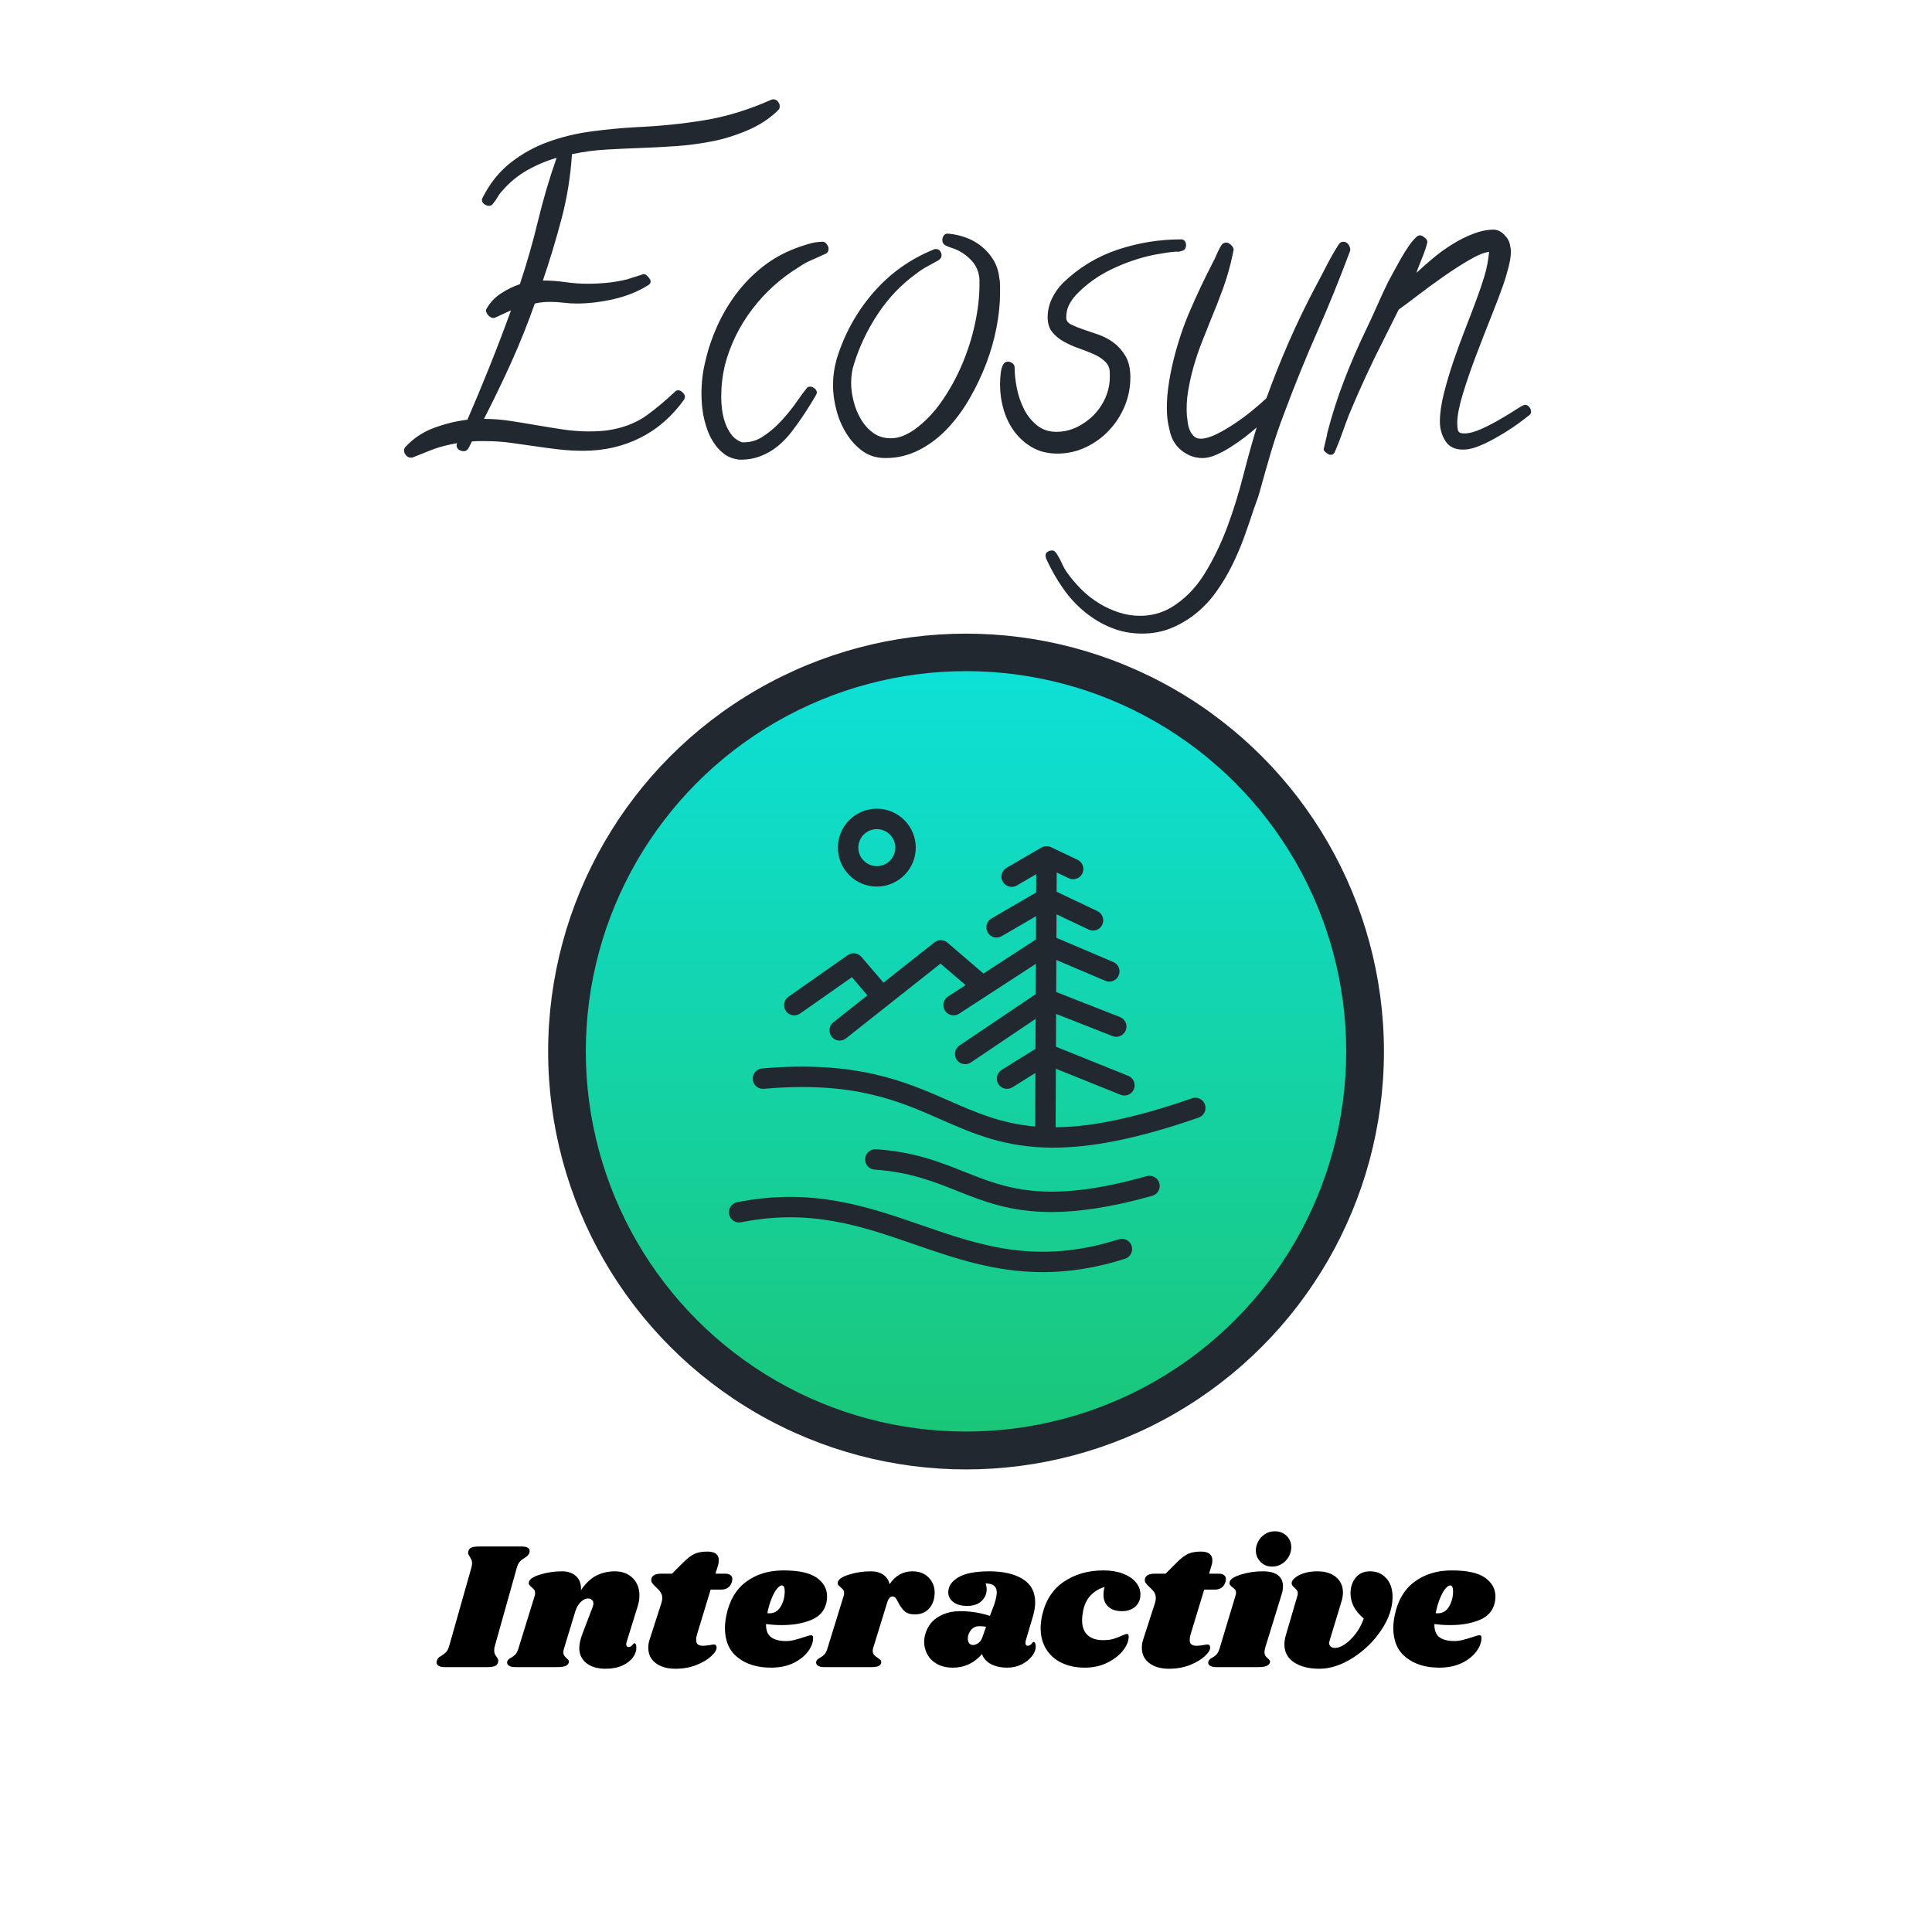 <svg xmlns="http://www.w3.org/2000/svg" width="512" height="512" viewBox="0 0 512 512" data-svgdocument="" id="_Dr3Qt1kx-HLhn3cToSsar" class="fl-svgdocument" x="0" y="0" style="overflow: visible;" xmlns:xlink="http://www.w3.org/1999/xlink"><defs id="_LHHMkNRoo9MC_7T-CFMSH" transform="matrix(1, 0, 0, 1, -0, 0)"><linearGradient id="g__eghhcjcgj_5" x1="50%" y1="100%" x2="50%" y2="0%"><stop id="_eghhdnk5b_2" offset="0%" style="stop-color: rgb(26, 199, 121); stop-opacity: 1;"></stop><stop id="_eghhdnk5b_3" offset="100%" style="stop-color: rgb(13, 224, 215); stop-opacity: 1;"></stop></linearGradient></defs><circle id="_I--7Jy77PyWgWFoyRHuqu" cx="88.385" cy="88.385" r="88.385" stroke="none" fill="#212830" transform="matrix(1.253, 0, 0, 1.253, 145.263, 167.922)"></circle><circle id="_jAQ-8J9KPaWeqQrRN5oYq" cx="88.385" cy="88.385" r="88.385" stroke="none" fill="url(#g__eghhcjcgj_5)" transform="matrix(1.14, 0, 0, 1.14, 155.243, 177.861)"></circle><g id="_2nRmwolaOQ-lwk4FHDrxG" transform="matrix(1.11, 0, 0, 1.11, -27.192, 96.006)"><path id="_iw9sIJdsuFRqNQq9SdnqR" d="M84.723,59.429c-0.272-0.783-1.13-1.197-1.91-0.922c-8.734,3.049-15.025,4.208-20.017,4.256l0.036-8.597l9.505,3.826   c0.184,0.074,0.374,0.108,0.561,0.108c0.594,0,1.156-0.355,1.392-0.939c0.31-0.769-0.063-1.643-0.831-1.952l-10.612-4.271   l0.02-4.82l8.288,3.255c0.772,0.302,1.642-0.077,1.945-0.848c0.303-0.771-0.077-1.642-0.848-1.944l-9.372-3.681l0.02-4.701   l7.192,3.059c0.765,0.326,1.644-0.031,1.967-0.793c0.324-0.762-0.03-1.643-0.793-1.967l-8.352-3.552l0.015-3.453l4.719,2.241   c0.749,0.354,1.644,0.037,1.998-0.711c0.355-0.749,0.037-1.643-0.711-1.999l-5.992-2.846l0.012-2.823l1.773,0.842   c0.748,0.354,1.644,0.037,1.998-0.711c0.355-0.748,0.037-1.643-0.711-1.999l-3.906-1.855c-0.007-0.003-0.015-0.004-0.022-0.007   c-0.102-0.046-0.208-0.084-0.32-0.107c-0.013-0.003-0.026-0.002-0.04-0.004c-0.083-0.015-0.168-0.026-0.256-0.027   c-0.002,0-0.004,0-0.006,0c-0.012,0-0.022,0.003-0.034,0.003c-0.036,0.001-0.071,0.007-0.108,0.011   c-0.078,0.007-0.154,0.018-0.228,0.037c-0.037,0.009-0.072,0.021-0.108,0.033c-0.074,0.025-0.146,0.056-0.214,0.092   c-0.02,0.011-0.043,0.015-0.063,0.027l-5.119,2.976c-0.716,0.417-0.959,1.334-0.543,2.051c0.278,0.479,0.781,0.747,1.298,0.747   c0.257,0,0.516-0.066,0.753-0.204l2.854-1.659l-0.011,2.687l-6.569,3.819c-0.716,0.417-0.959,1.334-0.543,2.051   c0.278,0.479,0.781,0.747,1.298,0.747c0.257,0,0.516-0.066,0.753-0.204l5.047-2.935l-0.014,3.413l-7.715,5.014l-5.285-4.54   c-0.545-0.468-1.345-0.484-1.908-0.039l-7.483,5.918l-3.246-3.792c-0.502-0.587-1.369-0.697-2.001-0.252l-8.713,6.117   c-0.678,0.476-0.842,1.412-0.366,2.089c0.292,0.416,0.757,0.638,1.229,0.638c0.297,0,0.598-0.088,0.86-0.272l7.598-5.334   l2.284,2.669l-5.009,3.962c-0.649,0.514-0.76,1.457-0.246,2.107c0.296,0.374,0.734,0.569,1.177,0.569   c0.326,0,0.654-0.105,0.93-0.324l13.876-10.976l3.681,3.162l-2.582,1.678c-0.695,0.452-0.892,1.381-0.44,2.075   c0.288,0.442,0.769,0.683,1.259,0.683c0.28,0,0.563-0.078,0.816-0.242l11.268-7.324l-0.019,4.45l-11.198,7.54   c-0.687,0.462-0.869,1.395-0.406,2.082c0.29,0.431,0.763,0.663,1.246,0.663c0.288,0,0.58-0.083,0.836-0.256l9.507-6.402   l-0.019,4.399l-4.977,3.108c-0.702,0.438-0.916,1.364-0.478,2.067c0.438,0.702,1.362,0.916,2.067,0.478l3.373-2.106l-0.033,7.864   c-5.017-0.435-8.711-2.054-12.661-3.791c-6.345-2.79-13.537-5.951-27.441-4.733c-0.825,0.072-1.436,0.8-1.363,1.625   c0.072,0.826,0.804,1.443,1.625,1.363c13.14-1.147,19.663,1.718,25.972,4.491c4.797,2.109,9.442,4.152,16.491,4.152   c5.362-0.001,12.115-1.184,21.382-4.419C84.583,61.067,84.996,60.211,84.723,59.429z" stroke="none" fill="#212830" transform="matrix(1.626, 0, 0, 1.626, 174.417, 80.588)"></path><path id="_ZUAyl8itlsFFXW_Z4hl6Q" d="M76.403,69.484c-14.75,4.15-20.575,1.831-26.743-0.624c-3.644-1.449-7.411-2.949-13.01-3.324   c-0.827-0.055-1.542,0.57-1.597,1.396c-0.056,0.827,0.57,1.542,1.396,1.598c5.128,0.343,8.673,1.754,12.101,3.118   c3.868,1.539,7.815,3.109,13.853,3.109c3.891,0,8.648-0.652,14.812-2.385c0.797-0.225,1.262-1.053,1.038-1.851   C78.029,69.725,77.198,69.262,76.403,69.484z" stroke="none" fill="#212830" transform="matrix(1.626, 0, 0, 1.626, 174.053, 81.326)"></path><path id="_DRZkanGDv_QVXGm7-QvRN" d="M72.443,79.153c-11.964,3.812-20.245,0.947-29.012-2.084c-7.895-2.729-16.06-5.553-27.032-3.357   c-0.812,0.162-1.339,0.952-1.177,1.765c0.162,0.812,0.951,1.344,1.765,1.177c10.176-2.032,17.602,0.533,25.463,3.251   c5.82,2.013,11.77,4.07,18.838,4.069c3.673,0,7.649-0.556,12.064-1.961c0.789-0.252,1.226-1.096,0.975-1.885   S73.233,78.903,72.443,79.153z" stroke="none" fill="#212830" transform="matrix(1.626, 0, 0, 1.626, 173.821, 80.686)"></path><path id="_wREt503DIMwGKRHM35cag" d="M36.823,27.46c3.152,0,5.717-2.564,5.717-5.717s-2.564-5.717-5.717-5.717s-5.717,2.564-5.717,5.717   S33.67,27.46,36.823,27.46z M36.823,19.027c1.498,0,2.717,1.219,2.717,2.717s-1.219,2.717-2.717,2.717   c-1.499,0-2.717-1.219-2.717-2.717S35.324,19.027,36.823,19.027z" stroke="none" fill="#212830" transform="matrix(1.626, 0, 0, 1.626, 173.962, 80.525)"></path></g><path id="_cLHgutw80oiZGHMZQlBGo" fill="#212830" transform="matrix(1.095, 0, 0, 1.095, 254.491, 116.256)" text="Ecosyn" text-anchor="middle" font-size="100" letter-spacing="0" side="left" offset="0.5" dx="0" dy="0" space="preserve" href="" font-family="Calligraffitti" font-scale="contain" x="0" y="0" data-fl-textpath="" font-weight="400" font-style="normal" d="M-43.701-80.47L-43.701-80.47Q-43.701-79.88 -43.991-79.59L-43.991-79.59Q-47.121-76.46 -51.661-74.56Q-56.201-72.66 -60.501-71.88L-60.501-71.88Q-64.701-71.09 -68.901-70.8Q-73.091-70.51 -77.291-70.36Q-81.491-70.21 -85.691-69.97Q-89.891-69.73 -93.991-68.85L-93.991-68.85Q-94.481-60.94 -96.481-53.32Q-98.491-45.7 -101.021-38.28L-101.021-38.28Q-98.291-38.28 -95.601-37.89Q-92.921-37.5 -90.181-37.5L-90.181-37.5Q-87.741-37.5 -85.351-37.74Q-82.961-37.99 -80.611-38.57L-80.611-38.57Q-80.321-38.67 -79.691-38.87Q-79.051-39.06 -78.421-39.26Q-77.781-39.45 -77.251-39.65Q-76.711-39.84 -76.611-39.84L-76.611-39.84Q-76.121-39.84 -75.541-39.16Q-74.951-38.48 -74.951-38.09L-74.951-38.09Q-74.951-37.5 -75.441-37.21L-75.441-37.21Q-79.151-34.86 -83.841-33.79Q-88.521-32.71 -92.821-32.71L-92.821-32.71Q-94.481-32.71 -96.041-32.91Q-97.611-33.11 -99.271-33.11L-99.271-33.11Q-101.321-33.11 -102.981-32.71L-102.981-32.71Q-105.521-25.49 -108.641-18.55Q-111.771-11.62 -115.281-4.79L-115.281-4.79Q-112.061-4.79 -108.891-4.3Q-105.711-3.81 -102.591-3.27Q-99.461-2.73 -96.291-2.25Q-93.111-1.76 -89.891-1.76L-89.891-1.76Q-88.431-1.76 -86.961-1.86Q-85.501-1.95 -84.031-2.25L-84.031-2.25Q-79.251-3.22 -75.881-5.66Q-72.511-8.11 -69.091-11.33L-69.091-11.33Q-68.701-11.72 -68.311-11.72L-68.311-11.72Q-67.721-11.72 -67.191-11.18Q-66.651-10.64 -66.651-10.16L-66.651-10.16Q-66.651-9.86 -66.841-9.47L-66.841-9.47Q-71.241-3.32 -77.491-0.2Q-83.741 2.93 -91.261 2.93L-91.261 2.93Q-94.291 2.93 -97.221 2.59Q-100.151 2.25 -103.081 1.81Q-106.001 1.37 -108.931 0.98Q-111.861 0.59 -114.891 0.59L-114.891 0.59Q-115.671 0.59 -116.551 0.59Q-117.431 0.59 -118.211 0.68L-118.211 0.68Q-118.501 1.27 -118.941 2.15Q-119.381 3.03 -120.171 3.03L-120.171 3.03Q-120.851 3.03 -121.391 2.64Q-121.921 2.25 -121.921 1.56L-121.921 1.56Q-121.921 1.27 -121.731 1.07L-121.731 1.07Q-123.391 1.37 -124.751 1.71Q-126.121 2.05 -127.341 2.49Q-128.561 2.93 -129.831 3.47Q-131.101 4 -132.671 4.59L-132.671 4.59L-132.961 4.59Q-133.641 4.59 -134.131 4.05Q-134.621 3.52-134.621 2.83L-134.621 2.83Q-134.621 2.34-134.331 2.05L-134.331 2.05Q-131.491-1.07 -127.441-2.59Q-123.391-4.1 -119.291-4.59L-119.291-4.59Q-116.451-11.13 -113.821-17.72Q-111.181-24.32 -108.741-31.05L-108.741-31.05Q-108.931-30.96 -109.621-30.66Q-110.301-30.37 -110.991-30.03Q-111.671-29.69 -112.251-29.44Q-112.841-29.2 -112.941-29.2L-112.941-29.2Q-113.621-29.2 -114.211-29.83Q-114.791-30.47 -114.791-31.05L-114.791-31.05L-114.791-31.25Q-114.791-31.35 -114.701-31.35L-114.701-31.35Q-113.521-33.59 -111.231-35.11Q-108.931-36.62 -106.591-37.4L-106.591-37.4Q-104.051-45.02 -102.201-52.73Q-100.341-60.45 -97.701-67.97L-97.701-67.97Q-101.421-66.89 -104.781-64.99Q-108.151-63.09 -110.691-60.16L-110.691-60.16Q-111.471-59.38 -111.961-58.5Q-112.451-57.62 -113.131-56.84L-113.131-56.84Q-113.431-56.35 -114.111-56.35L-114.111-56.35Q-114.601-56.35 -115.181-56.74Q-115.771-57.13 -115.771-57.81L-115.771-57.81Q-115.771-58.11 -115.671-58.2L-115.671-58.2Q-113.041-63.48 -108.891-66.75Q-104.741-70.02 -99.751-71.83Q-94.771-73.63 -89.261-74.37Q-83.741-75.1 -78.471-75.39L-78.471-75.39Q-69.681-75.78 -61.771-77.1Q-53.861-78.42 -45.751-82.03L-45.751-82.03Q-45.561-82.13 -45.261-82.13L-45.261-82.13Q-44.581-82.13 -44.141-81.59Q-43.701-81.05 -43.701-80.47ZM-31.884-46L-31.884-46Q-31.884-45.02 -32.664-44.73L-32.664-44.73Q-34.324-43.95 -35.934-43.26Q-37.544-42.58 -39.114-41.5L-39.114-41.5Q-45.654-37.5 -50.344-31.35Q-55.034-25.2 -56.984-17.77L-56.984-17.77Q-57.864-13.96 -57.864-10.06L-57.864-10.06Q-57.864-8.69 -57.664-7.08Q-57.474-5.47 -56.934-3.91Q-56.394-2.34 -55.464-1.07Q-54.544 0.2 -53.074 0.78L-53.074 0.78Q-52.974 0.88 -52.734 0.88Q-52.494 0.88 -52.394 0.88L-52.394 0.88Q-49.954 0.88 -47.904-0.44Q-45.854-1.76 -44.194-3.42L-44.194-3.42Q-41.554-6.05 -39.214-9.47L-39.214-9.47Q-38.724-10.16 -38.234-10.84Q-37.744-11.52 -37.254-12.11L-37.254-12.11Q-36.964-12.6 -36.374-12.6L-36.374-12.6Q-35.794-12.6 -35.254-12.16Q-34.714-11.72 -34.714-11.13L-34.714-11.13Q-34.714-10.94 -35.154-10.16Q-35.594-9.38 -36.184-8.45Q-36.764-7.52 -37.304-6.69Q-37.844-5.86 -38.034-5.57L-38.034-5.57Q-39.404-3.52 -40.914-1.56Q-42.434 0.39 -44.234 1.86Q-46.044 3.32 -48.294 4.2Q-50.534 5.08 -53.174 5.08L-53.174 5.08Q-53.764 5.08 -54.054 4.98L-54.054 4.98Q-55.904 4.69 -57.324 3.56Q-58.744 2.44 -59.764 0.83Q-60.794-0.78 -61.374-2.59Q-61.964-4.39 -62.254-6.05L-62.254-6.05Q-62.454-7.23 -62.544-8.4Q-62.644-9.57 -62.644-10.84L-62.644-10.84Q-62.644-15.04 -61.674-18.85L-61.674-18.85Q-60.694-23.14 -58.794-27.34Q-56.884-31.54 -54.154-35.16Q-51.414-38.77 -47.904-41.55Q-44.384-44.34 -40.084-46L-40.084-46Q-38.624-46.58 -36.764-47.12Q-34.914-47.66 -33.254-47.66L-33.254-47.66Q-32.764-47.66 -32.324-47.07Q-31.884-46.48 -31.884-46ZM 9.622-35.16L 9.622-35.16Q 9.622-31.45  8.792-27.05Q 7.962-22.66  6.302-18.26Q 4.642-13.87  2.242-9.72Q-0.148-5.57 -3.218-2.34Q-6.298 0.88 -10.058 2.78Q-13.818 4.69 -18.118 4.69L-18.118 4.69Q-21.338 4.69 -23.678 2.98Q-26.028 1.27 -27.638-1.37Q-29.248-4 -30.028-7.08Q-30.808-10.16 -30.808-12.89L-30.808-12.89Q-30.808-16.11 -29.928-19.24L-29.928-19.24Q-27.198-28.22 -21.138-35.25Q-15.088-42.29 -6.398-45.8L-6.398-45.8Q-6.198-45.9 -5.908-45.9L-5.908-45.9Q-5.228-45.9 -4.878-45.41Q-4.538-44.92 -4.538-44.34L-4.538-44.34Q-4.538-43.65 -5.318-43.16L-5.318-43.16Q-6.688-42.38 -8.058-41.65Q-9.428-40.92 -10.788-39.84L-10.788-39.84Q-16.158-35.94 -19.968-30.18Q-23.778-24.41 -25.728-18.07L-25.728-18.07Q-26.418-16.02 -26.418-13.48L-26.418-13.48Q-26.418-11.43 -25.828-9.08Q-25.248-6.74 -24.068-4.74Q-22.898-2.73 -21.098-1.42Q-19.288-0.1 -16.848-0.1L-16.848-0.1Q-15.288-0.1 -13.868-0.68Q-12.448-1.27 -11.178-2.15L-11.178-2.15Q-7.468-4.79 -4.538-8.98Q-1.608-13.18  0.442-18.02Q 2.492-22.85  3.562-27.88Q 4.642-32.91  4.642-37.4L 4.642-37.4L 4.642-38.57Q 4.442-41.11  2.932-42.87Q 1.412-44.63 -0.828-45.7L-0.828-45.7Q-1.518-46 -2.148-46.19Q-2.788-46.39 -3.368-46.68L-3.368-46.68Q-4.348-47.07 -4.348-48.05L-4.348-48.05Q-4.348-48.73 -3.958-49.22Q-3.568-49.71 -2.878-49.61L-2.878-49.61L-2.788-49.61Q-0.638-49.41  1.462-48.63Q 3.562-47.85  5.222-46.48Q 6.882-45.12  8.012-43.26Q 9.132-41.41  9.422-39.06L 9.422-39.06Q 9.622-38.09  9.622-37.16Q 9.622-36.23  9.622-35.16ZM 54.639-46.88L 54.639-46.88Q 54.639-45.61  53.469-45.41L 53.469-45.41Q 52.979-45.21  52.539-45.26Q 52.099-45.31  51.609-45.21L 51.609-45.21Q 50.439-45.12  49.319-44.92Q 48.189-44.73  47.019-44.53L 47.019-44.53Q 41.749-43.46  36.719-41.06Q 31.689-38.67  27.979-34.77L 27.979-34.77Q 26.909-33.59  26.269-32.28Q 25.639-30.96  25.639-29.3L 25.639-29.3Q 25.639-28.22  26.809-27.64Q 27.979-27.05  29.689-26.46Q 31.399-25.88  33.399-25.2Q 35.399-24.51  37.109-23.24Q 38.819-21.97  39.989-19.97Q 41.159-17.97  41.159-14.84L 41.159-14.84Q 41.159-11.23  39.799-7.91Q 38.429-4.59  35.989-2Q 33.549 0.59  30.319 2.1Q 27.099 3.61  23.489 3.61L 23.489 3.61Q 20.069 3.61  17.479 2.15Q 14.889 0.68  13.139-1.66Q 11.379-4  10.499-6.98Q 9.619-9.96  9.619-13.09L 9.619-13.09Q 9.619-13.67  9.669-14.6Q 9.719-15.53  9.859-16.41Q 10.009-17.29  10.399-17.97Q 10.789-18.65  11.569-18.65L 11.569-18.65Q 12.059-18.65  12.599-18.26Q 13.139-17.87  13.139-17.29L 13.139-17.29Q 13.139-15.04  13.669-12.3Q 14.209-9.57  15.379-7.23Q 16.549-4.88  18.509-3.27Q 20.459-1.66  23.289-1.66L 23.289-1.66Q 25.829-1.66  28.169-2.78Q 30.519-3.91  32.329-5.76Q 34.129-7.62  35.159-10.01Q 36.179-12.4  36.179-14.94L 36.179-14.94L 36.179-15.92Q 36.179-17.58  35.059-18.65Q 33.939-19.73  32.279-20.46Q 30.619-21.19  28.659-21.88Q 26.709-22.56  25.049-23.49Q 23.389-24.41  22.269-25.78Q 21.139-27.15  21.139-29.39L 21.139-29.39Q 21.139-31.74  22.169-33.89Q 23.189-36.04  24.849-37.7L 24.849-37.7Q 30.619-43.26  38.089-45.75Q 45.559-48.24  53.469-48.24L 53.469-48.24Q 54.049-48.24  54.349-47.8Q 54.639-47.36  54.639-46.88ZM 94.384-45.9L 94.384-45.9Q 94.384-45.51  94.284-45.31L 94.284-45.31Q 90.574-35.35  86.374-25.83Q 82.174-16.31  78.464-6.35L 78.464-6.35Q 76.614-1.56  75.194 3.22Q 73.784 8.01  72.414 12.99L 72.414 12.99Q 72.114 14.06  71.774 14.99Q 71.434 15.92  71.044 16.99L 71.044 16.99Q 69.874 20.61  68.604 24.07Q 67.334 27.54  65.674 30.86L 65.674 30.86Q 64.014 34.18  61.864 37.16Q 59.714 40.14  56.984 42.33Q 54.244 44.53  51.024 45.85Q 47.804 47.17 43.994 47.17L 43.994 47.17Q 39.994 47.17 36.524 45.75Q 33.054 44.34 30.124 41.94Q 27.194 39.55 24.904 36.28Q 22.604 33.01 20.854 29.2L 20.854 29.2Q 20.654 28.81 20.654 28.52L 20.654 28.52Q 20.554 27.73 21.094 27.39Q 21.634 27.05 22.214 27.05L 22.214 27.05Q 22.604 27.05 22.904 27.34Q 23.194 27.64 23.384 27.93L 23.384 27.93Q 24.074 29 24.614 30.22Q 25.144 31.45 25.924 32.52L 25.924 32.52Q 27.394 34.57 29.294 36.47Q 31.204 38.38 33.494 39.79Q 35.794 41.21 38.334 42.04Q 40.864 42.87 43.504 42.87L 43.504 42.87Q 47.514 42.87  50.924 40.92L 50.924 40.92Q 55.814 37.99  59.034 32.81Q 62.254 27.64  64.604 21.39L 64.604 21.39Q 66.844 15.33  68.454 9.03Q 70.064 2.73  71.724-2.73L 71.724-2.73Q 70.554-1.66  68.894-0.39Q 67.234 0.88  65.474 2Q 63.724 3.13  61.914 3.91Q 60.104 4.69  58.644 4.69L 58.644 4.69Q 55.814 4.69  53.514 2.83Q 51.224 0.98  50.634-2.15L 50.634-2.15Q 50.144-4.1  50.044-5.76L 50.044-5.76Q 49.854-8.79  50.294-12.16Q 50.734-15.53  51.564-18.9Q 52.394-22.27  53.464-25.44Q 54.544-28.61  55.714-31.25L 55.714-31.25Q 58.154-36.91  60.984-42.38L 60.984-42.38Q 61.574-43.46  62.064-44.63Q 62.544-45.8  63.234-46.88L 63.234-46.88Q 63.624-47.46  64.404-47.46L 64.404-47.46Q 64.894-47.46  65.474-46.92Q 66.064-46.39  66.164-45.8L 66.164-45.8L 65.864-44.34Q 64.994-40.23  63.574-36.33Q 62.154-32.42  60.594-28.71L 60.594-28.71Q 59.524-26.07  58.394-23.19Q 57.274-20.31  56.444-17.38Q 55.614-14.45  55.124-11.47Q 54.634-8.5  54.834-5.57L 54.834-5.57Q 54.934-4.69  55.074-3.71Q 55.224-2.73  55.614-1.9Q 56.004-1.07  56.594-0.54Q 57.174 0  58.154 0L 58.154 0Q 59.814 0  62.064-1.12Q 64.304-2.25  66.554-3.76Q 68.794-5.27  70.804-6.93Q 72.804-8.59  74.074-9.77L 74.074-9.77Q 76.614-16.8  79.544-23.49Q 82.474-30.18  85.884-36.62L 85.884-36.62Q 87.254-39.16  88.624-41.85Q 89.994-44.53  91.554-46.97L 91.554-46.97Q 91.944-47.66  92.724-47.66L 92.724-47.66Q 93.404-47.66  93.844-47.12Q 94.284-46.58  94.384-45.9ZM 138.136-6.54L 138.136-6.54Q 138.136-5.96  137.646-5.66L 137.646-5.66Q 136.576-4.79  135.106-3.71Q 133.646-2.64  131.986-1.61Q 130.326-0.59  128.706 0.29Q 127.096 1.17  125.826 1.66L 125.826 1.66Q 123.586 2.64  121.626 2.64L 121.626 2.64Q 118.706 2.64  117.386 0.54Q 116.066-1.56  116.066-4.1L 116.066-4.1Q 116.066-7.13  117.046-10.99Q 118.016-14.84  119.386-18.85Q 120.756-22.85  122.266-26.71Q 123.776-30.57  124.856-33.5L 124.856-33.5Q 125.926-36.33  126.806-39.21Q 127.686-42.09  127.976-45.21L 127.976-45.21Q 126.216-45.02  123.196-43.26Q 120.166-41.5  116.896-39.21Q 113.626-36.91  110.696-34.67Q 107.766-32.42  106.106-31.25L 106.106-31.25L 102.586-24.22Q 100.246-19.63  98.146-15.09Q 96.046-10.55  94.096-5.86L 94.096-5.86Q 93.216-3.61  92.436-1.37Q 91.646 0.88  90.676 3.13L 90.676 3.13Q 90.376 3.91  89.596 3.91L 89.596 3.91Q 89.206 3.91 88.576 3.42Q 87.936 2.93 87.936 2.54L 87.936 2.54Q 87.936 2.44 88.086 1.9Q 88.236 1.37 88.376 0.68Q 88.526 0 88.676-0.59Q 88.816-1.17 88.816-1.37L 88.816-1.37Q 90.476-7.81  92.876-14.06Q 95.266-20.31  98.196-26.37L 98.196-26.37Q 99.556-29.2  100.826-32.08Q 102.096-34.96  103.466-37.79L 103.466-37.79Q 104.056-38.87  104.886-40.43Q 105.716-41.99  106.636-43.6Q 107.566-45.21  108.546-46.63Q 109.526-48.05  110.396-48.83L 110.396-48.83Q 110.796-49.22  111.276-49.22L 111.276-49.22Q 111.666-49.22  112.356-48.68Q 113.036-48.14  113.036-47.66L 113.036-47.66Q 113.036-47.36  112.696-46.29Q 112.356-45.21  111.866-43.99Q 111.376-42.77  110.936-41.65Q 110.496-40.53  110.396-40.14L 110.396-40.14Q 112.056-41.7  114.256-43.55Q 116.456-45.41  118.946-46.97Q 121.436-48.54  124.076-49.56Q 126.706-50.59  129.056-50.59L 129.056-50.59Q 130.416-50.59  131.636-49.37Q 132.866-48.14  133.056-46.78L 133.056-46.78Q 133.256-45.8  133.256-45.31L 133.256-45.31Q 133.256-43.65  132.616-41.26Q 131.986-38.87  131.396-37.21L 131.396-37.21Q 130.416-34.38  128.566-29.74Q 126.706-25.1  124.856-20.21Q 122.996-15.33  121.626-10.84Q 120.266-6.35  120.266-3.81L 120.266-3.81Q 120.266-2.73  120.456-2Q 120.656-1.27  121.926-1.27L 121.926-1.27Q 123.686-1.27  126.076-2.34Q 128.466-3.42  130.716-4.74Q 132.956-6.05  134.616-7.13Q 136.276-8.2  136.666-8.2L 136.666-8.2Q 137.256-8.2  137.696-7.67Q 138.136-7.13  138.136-6.54Z"></path><path text="Interactive" fill="#000000" transform="matrix(1, 0, 0, 1, 256.145, 441.806)" space="preserve" text-anchor="middle" offset="0.5" font-scale="contain" font-size="48" font-family="Shrikhand" font-weight="400" font-style="normal" data-fl-textpath="" id="_eghhdnk5b_4" d="M-117.89-31.97Q-116.88-31.97 -116.33-31.66Q-115.78-31.34 -115.78-30.77L-115.78-30.77Q-115.78-30.53 -115.92-30.14L-115.92-30.14Q-116.06-29.81 -116.33-29.54Q-116.59-29.28 -116.81-29.16Q-117.02-29.04 -117.12-28.94L-117.12-28.94Q-117.89-28.51 -118.37-27.98Q-118.85-27.46 -119.18-26.35L-119.18-26.35L-124.99-5.66Q-125.18-5.04 -125.18-4.46L-125.18-4.46Q-125.18-3.89 -125.02-3.5Q-124.85-3.12 -124.51-2.69L-124.51-2.69Q-124.08-2.06 -124.08-1.68L-124.08-1.68Q-124.08-1.58 -124.18-1.2L-124.18-1.2Q-124.37-0.53 -125.04-0.26Q-125.71 0 -127.06 0L-127.06 0L-138.34 0Q-139.34 0-139.9-0.34Q-140.45-0.67-140.45-1.25L-140.45-1.25Q-140.45-1.54-140.3-1.87L-140.3-1.87Q-140.11-2.4-139.68-2.69Q-139.25-2.98 -139.15-3.02L-139.15-3.02Q-138.38-3.5 -137.9-4.01Q-137.42-4.51 -137.09-5.66L-137.09-5.66L-131.23-26.35Q-131.04-26.98 -131.04-27.55L-131.04-27.55Q-131.04-28.08 -131.21-28.44Q-131.38-28.8 -131.66-29.28L-131.66-29.28Q-132.1-29.9 -132.1-30.29L-132.1-30.29Q-132.1-30.43 -132-30.82L-132-30.82Q-131.81-31.44 -131.16-31.7Q-130.51-31.97 -129.17-31.97L-129.17-31.97L-117.89-31.97ZM-87.168-16.08L-90.098-6.62Q-90.188-6.43 -90.188-6.05L-90.188-6.05Q-90.188-5.71 -90.028-5.52Q-89.858-5.33 -89.568-5.33L-89.568-5.33Q-88.988-5.33 -88.588-5.83Q-88.178-6.34 -88.028-6.34L-88.028-6.34Q-87.788-6.34 -87.648-6.02Q-87.508-5.71 -87.508-5.28L-87.508-5.28Q-87.458-3.89 -88.418-2.57Q-89.378-1.25 -91.228-0.41Q-93.068 0.43 -95.668 0.43L-95.668 0.43Q-98.828 0.43 -100.708-1.03Q-102.578-2.5 -102.628-4.94L-102.628-4.94Q-102.628-6.72 -101.758-8.93L-101.758-8.93L-99.118-15.84Q-98.878-16.46 -98.878-16.85L-98.878-16.85Q-98.878-17.47 -99.288-17.83Q-99.698-18.19 -100.268-18.19L-100.268-18.19Q-101.328-18.19 -102.288-17.21Q-103.248-16.22 -103.678-14.78L-103.678-14.78L-106.658-4.99Q-106.848-4.46 -106.848-3.98L-106.848-3.98Q-106.848-3.41 -106.608-3.05Q-106.368-2.69 -105.938-2.3L-105.938-2.3Q-105.598-2.02 -105.458-1.78Q-105.308-1.54 -105.408-1.2L-105.408-1.2Q-105.598-0.58 -106.318-0.29Q-107.038 0 -108.578 0L-108.578 0L-119.518 0Q-120.768 0-121.318-0.41Q-121.868-0.82-121.728-1.49L-121.728-1.49Q-121.538-2.06-120.718-2.5L-120.718-2.5Q-119.998-2.88 -119.518-3.41Q-119.038-3.94 -118.708-5.09L-118.708-5.09L-114.428-18.96Q-114.338-19.2 -114.338-19.63L-114.338-19.63Q-114.338-20.16 -114.548-20.45Q-114.768-20.74 -115.248-21.17L-115.248-21.17Q-115.728-21.55 -115.918-21.84Q-116.108-22.13 -115.968-22.61L-115.968-22.61Q-115.678-23.71 -112.948-24.55Q-110.208-25.39 -107.228-25.39L-107.228-25.39Q-104.828-25.39 -103.438-24.07Q-102.048-22.75 -102.188-20.4L-102.188-20.4Q-100.228-23.23 -98.018-24.31Q-95.808-25.39 -93.218-25.39L-93.218-25.39Q-90.288-25.39 -88.488-23.62Q-86.688-21.84 -86.688-19.01L-86.688-19.01Q-86.688-17.52 -87.168-16.08L-87.168-16.08ZM-63.98-24.77Q-63.07-24.77 -62.57-24.38Q-62.06-24 -62.06-23.33L-62.06-23.33Q-62.06-23.14 -62.16-22.66L-62.16-22.66Q-62.78-20.54 -65.04-20.54L-65.04-20.54L-67.82-20.54L-71.42-8.69Q-71.66-7.97 -71.66-7.2L-71.66-7.2Q-71.66-6.34 -71.18-6Q-70.7-5.66 -69.84-5.66L-69.84-5.66Q-69.07-5.66 -67.92-5.86L-67.92-5.86Q-67.34-6 -66.91-6L-66.91-6Q-66.58-6 -66.41-5.78Q-66.24-5.57 -66.24-5.23L-66.24-5.23Q-66.19-4.27 -67.66-2.9Q-69.12-1.54 -71.62-0.55Q-74.11 0.43 -77.14 0.43L-77.14 0.43Q-80.4 0.43 -82.37-1.06Q-84.34-2.54 -84.34-5.14L-84.34-5.14Q-84.34-6.34 -83.95-7.44L-83.95-7.44L-80.88-16.94Q-80.64-17.76 -80.64-18.24L-80.64-18.24Q-80.64-19.2 -81.1-19.87Q-81.55-20.54 -82.37-21.26L-82.37-21.26Q-83.09-21.94 -83.38-22.39Q-83.66-22.85 -83.52-23.47L-83.52-23.47Q-83.33-24.1 -82.7-24.43Q-82.08-24.77 -80.74-24.77L-80.74-24.77L-78.05-24.77L-75.02-27.79Q-73.44-29.38 -72.12-30Q-70.8-30.62 -68.69-30.62L-68.69-30.62Q-65.66-30.62 -65.66-28.32L-65.66-28.32Q-65.66-27.6 -65.86-26.98L-65.86-26.98L-66.53-24.77L-63.98-24.77ZM-48.53-25.63Q-42.43-25.63 -39.7-23.69Q-36.96-21.74 -36.96-18.72L-36.96-18.72Q-36.96-17.81 -37.15-17.04L-37.15-17.04Q-37.87-13.87 -41.16-12.5Q-44.45-11.14 -48.91-11.14L-48.91-11.14Q-51.17-11.14 -53.14-11.42L-53.14-11.42Q-53.18-8.93 -51.79-7.92Q-50.4-6.91 -47.9-6.91L-47.9-6.91Q-46.75-6.91 -45.7-7.18Q-44.64-7.44 -43.01-7.97L-43.01-7.97Q-41.66-8.45 -41.18-8.45L-41.18-8.45Q-40.66-8.45 -40.66-7.82L-40.66-7.82Q-40.61-6.14 -41.9-4.3Q-43.2-2.45 -45.74-1.15Q-48.29 0.14 -51.89 0.14L-51.89 0.14Q-57.22 0.14 -60.62-2.54Q-64.03-5.23 -64.03-10.37L-64.03-10.37Q-64.03-11.81 -63.65-13.73L-63.65-13.73Q-62.45-19.63 -58.39-22.63Q-54.34-25.63 -48.53-25.63L-48.53-25.63ZM-52.8-14.3Q-52.61-14.26 -52.27-14.26L-52.27-14.26Q-50.26-14.26 -49.2-16.13Q-48.14-18 -48.19-20.3L-48.19-20.3Q-48.24-21.65 -48.96-21.65L-48.96-21.65Q-49.49-21.65 -50.21-20.81Q-50.93-19.97 -51.62-18.29Q-52.32-16.61 -52.8-14.3L-52.8-14.3ZM-14.35-25.39Q-11.66-25.39 -10.06-23.76Q-8.45-22.13 -8.45-19.73L-8.45-19.73Q-8.45-18.82 -8.64-18.05L-8.64-18.05Q-9.12-16.08 -10.46-15.02Q-11.81-13.97 -13.68-13.97L-13.68-13.97Q-15.5-13.97 -16.44-14.83Q-17.38-15.7 -18.1-17.14L-18.1-17.14Q-18.48-17.95 -18.82-18.34Q-19.15-18.72 -19.58-18.72L-19.58-18.72Q-20.06-18.72 -20.42-18.34Q-20.78-17.95 -21.07-16.99L-21.07-16.99L-24.77-4.99Q-24.86-4.75 -24.86-4.27L-24.86-4.27Q-24.86-3.65 -24.5-3.24Q-24.14-2.83 -23.52-2.45L-23.52-2.45Q-22.94-2.06 -22.75-1.82Q-22.56-1.58 -22.61-1.2L-22.61-1.2Q-22.7-0.58 -23.3-0.29Q-23.9 0 -25.34 0L-25.34 0L-37.63 0Q-38.88 0-39.43-0.41Q-39.98-0.82-39.84-1.49L-39.84-1.49Q-39.65-2.06-38.83-2.5L-38.83-2.5Q-38.11-2.88 -37.63-3.41Q-37.15-3.94 -36.82-5.09L-36.82-5.09L-32.54-18.96Q-32.45-19.2 -32.45-19.63L-32.45-19.63Q-32.45-20.16 -32.66-20.45Q-32.88-20.74 -33.36-21.17L-33.36-21.17Q-33.84-21.55 -34.03-21.84Q-34.22-22.13 -34.08-22.61L-34.08-22.61Q-33.79-23.71 -31.06-24.55Q-28.32-25.39 -25.34-25.39L-25.34-25.39Q-23.38-25.39 -22.08-24.5Q-20.78-23.62 -20.4-21.98L-20.4-21.98Q-18.1-25.39 -14.35-25.39L-14.35-25.39ZM 6.052-25.39Q 11.572-25.39  14.882-23.35Q 18.192-21.31  18.192-17.14L 18.192-17.14Q 18.192-15.55  17.612-13.54L 17.612-13.54L 15.652-6.91Q 15.602-6.72  15.602-6.43L 15.602-6.43Q 15.602-5.66  16.222-5.66L 16.222-5.66Q 16.802-5.66  17.212-6.17Q 17.612-6.67  17.762-6.67L 17.762-6.67Q 18.002-6.67  18.172-6.34Q 18.332-6  18.332-5.57L 18.332-5.57Q 18.382-4.27  17.352-2.93Q 16.322-1.58  14.592-0.72Q 12.862 0.14  10.802 0.14L 10.802 0.14Q 8.302 0.14  6.532-0.77Q 4.752-1.68  4.082-3.46L 4.082-3.46Q 2.642-1.73  0.672-0.79Q-1.298 0.14 -3.548 0.14L-3.548 0.14Q-6.098 0.14 -7.828-0.84Q-9.548-1.82 -10.388-3.38Q-11.228-4.94-11.228-6.67L-11.228-6.67Q-11.228-7.44 -11.088-8.16L-11.088-8.16Q-10.318-11.47 -7.748-13.15Q-5.188-14.83 -1.628-14.83L-1.628-14.83Q 2.352-14.83  6.192-13.58L 6.192-13.58L 7.392-16.75Q 8.012-18.77  8.012-19.87L 8.012-19.87Q 7.972-21.02  7.252-21.6Q 6.532-22.18  5.042-22.18L 5.042-22.18Q 5.332-21.41  5.332-20.59L 5.332-20.59Q 5.332-18.82  3.982-17.52Q 2.642-16.22  0.142-16.22L 0.142-16.22Q-2.208-16.22 -3.528-17.26Q-4.848-18.29 -4.848-19.82L-4.848-19.82Q-4.848-22.22 -2.158-23.81Q 0.532-25.39  6.052-25.39L 6.052-25.39ZM 3.362-10.85Q 2.012-10.85  1.172-9.82Q 0.332-8.78  0.332-7.58L 0.332-7.58Q 0.332-6.82  0.692-6.34Q 1.052-5.86  1.732-5.86L 1.732-5.86Q 2.352-5.86  3.092-6.36Q 3.842-6.86  4.172-7.87L 4.172-7.87L 5.182-10.7Q 4.372-10.85  3.362-10.85L 3.362-10.85ZM 36.284-25.63Q 39.214-25.63  41.424-24.79Q 43.634-23.95  44.854-22.49Q 46.084-21.02  46.084-19.25L 46.084-19.25Q 46.084-17.33  44.764-16.08Q 43.444-14.83  41.184-14.83L 41.184-14.83Q 38.884-14.83  37.584-16.01Q 36.284-17.18  36.284-19.2L 36.284-19.2Q 36.284-20.16  36.574-21.22L 36.574-21.22Q 34.564-20.69  33.004-19.13Q 31.444-17.57  30.914-15.02L 30.914-15.02Q 30.624-13.58  30.624-12.43L 30.624-12.43Q 30.624-9.84  32.064-8.5Q 33.504-7.15  36.194-7.15L 36.194-7.15Q 37.724-7.15  38.834-7.46Q 39.934-7.78  41.084-8.3L 41.084-8.3Q 42.044-8.78  42.484-8.78L 42.484-8.78Q 42.764-8.78  42.864-8.66Q 42.964-8.54  42.964-8.16L 42.964-8.16Q 43.004-6.38  41.494-4.44Q 39.984-2.5  37.324-1.18Q 34.654 0.14  31.344 0.14L 31.344 0.14Q 27.884 0.14  25.224-1.13Q 22.564-2.4  21.094-4.78Q 19.634-7.15  19.634-10.32L 19.634-10.32Q 19.634-11.81  20.014-13.63L 20.014-13.63Q 21.314-19.58  25.754-22.61Q 30.194-25.63  36.284-25.63L 36.284-25.63ZM 66.82-24.77Q 67.73-24.77  68.23-24.38Q 68.74-24  68.74-23.33L 68.74-23.33Q 68.74-23.14  68.64-22.66L 68.64-22.66Q 68.02-20.54  65.76-20.54L 65.76-20.54L 62.98-20.54L 59.38-8.69Q 59.14-7.97  59.14-7.2L 59.14-7.2Q 59.14-6.34  59.62-6Q 60.1-5.66  60.96-5.66L 60.96-5.66Q 61.73-5.66  62.88-5.86L 62.88-5.86Q 63.46-6  63.89-6L 63.89-6Q 64.22-6  64.39-5.78Q 64.56-5.57  64.56-5.23L 64.56-5.23Q 64.61-4.27  63.14-2.9Q 61.68-1.54  59.18-0.55Q 56.69 0.43  53.66 0.43L 53.66 0.43Q 50.4 0.43  48.43-1.06Q 46.46-2.54  46.46-5.14L 46.46-5.14Q 46.46-6.34  46.85-7.44L 46.85-7.44L 49.92-16.94Q 50.16-17.76  50.16-18.24L 50.16-18.24Q 50.16-19.2  49.7-19.87Q 49.25-20.54  48.43-21.26L 48.43-21.26Q 47.71-21.94  47.42-22.39Q 47.14-22.85  47.28-23.47L 47.28-23.47Q 47.47-24.1  48.1-24.43Q 48.72-24.77  50.06-24.77L 50.06-24.77L 52.75-24.77L 55.78-27.79Q 57.36-29.38  58.68-30Q 60-30.62  62.11-30.62L 62.11-30.62Q 65.14-30.62  65.14-28.32L 65.14-28.32Q 65.14-27.6  64.94-26.98L 64.94-26.98L 64.27-24.77L 66.82-24.77ZM 78.48-25.39Q 81.26-25.39  82.56-24.34Q 83.86-23.28  83.86-21.46L 83.86-21.46Q 83.86-20.35  83.52-19.34L 83.52-19.34L 79.1-4.99Q 78.96-4.42  78.96-3.98L 78.96-3.98Q 78.96-3.36  79.2-3Q 79.44-2.64  79.87-2.3L 79.87-2.3Q 80.21-1.97  80.35-1.75Q 80.5-1.54  80.4-1.2L 80.4-1.2Q 80.16-0.58  79.44-0.29Q 78.72 0  77.23 0L 77.23 0L 66.29 0Q 65.04 0 64.46-0.41Q 63.89-0.82 64.08-1.49L 64.08-1.49Q 64.27-2.06 65.09-2.5L 65.09-2.5Q 65.81-2.88  66.29-3.41Q 66.77-3.94  67.1-5.09L 67.1-5.09L 71.28-18.96Q 71.42-19.39  71.42-19.68L 71.42-19.68Q 71.42-20.21  71.18-20.52Q 70.94-20.83  70.46-21.17L 70.46-21.17Q 69.98-21.55  69.79-21.84Q 69.6-22.13  69.74-22.61L 69.74-22.61Q 70.03-23.71  72.77-24.55Q 75.5-25.39  78.48-25.39L 78.48-25.39ZM 81.7-36Q 83.57-36  84.82-34.78Q 86.06-33.55  86.06-31.78L 86.06-31.78Q 86.06-30.53  85.42-29.33Q 84.77-28.13  83.59-27.38Q 82.42-26.64  80.98-26.64L 80.98-26.64Q 79.15-26.64  77.93-27.86Q 76.7-29.09  76.66-30.91L 76.66-30.91Q 76.66-32.11  77.28-33.29Q 77.9-34.46  79.06-35.23Q 80.21-36  81.7-36L 81.7-36ZM 106.988-25.39Q 109.538-25.39  111.218-23.57Q 112.898-21.74  112.898-18.58L 112.898-18.58Q 112.898-14.3  109.918-9.84Q 106.948-5.38  102.388-2.47Q 97.828 0.43  93.508 0.43L 93.508 0.43Q 89.378 0.43  86.808-1.25Q 84.238-2.93  84.238-6.05L 84.238-6.05Q 84.238-7.2  84.668-8.64L 84.668-8.64L 87.698-18.96Q 87.788-19.34  87.788-19.54L 87.788-19.54Q 87.788-20.02  87.548-20.35Q 87.308-20.69  86.878-21.07L 86.878-21.07Q 86.158-21.7  86.158-22.18L 86.158-22.18Q 86.108-22.85  86.978-23.62Q 87.838-24.38  89.398-24.89Q 90.958-25.39  92.928-25.39L 92.928-25.39Q 96.148-25.39  97.948-23.83Q 99.748-22.27  99.748-19.78L 99.748-19.78Q 99.748-18.67  99.358-17.38L 99.358-17.38L 96.238-7.1Q 96.098-6.67  96.098-6.38L 96.098-6.38Q 96.098-5.76  96.528-5.42Q 96.958-5.09  97.728-5.09L 97.728-5.09Q 98.788-5.09  100.198-6.02Q 101.618-6.96  103.008-8.71Q 104.398-10.46  105.268-12.86L 105.268-12.86Q 103.348-14.54  102.548-16.18Q 101.758-17.81  101.758-19.54L 101.758-19.54Q 101.758-21.98  103.108-23.69Q 104.448-25.39  106.988-25.39L 106.988-25.39ZM 128.59-25.63Q 134.69-25.63  137.42-23.69Q 140.16-21.74  140.16-18.72L 140.16-18.72Q 140.16-17.81  139.97-17.04L 139.97-17.04Q 139.25-13.87  135.96-12.5Q 132.67-11.14  128.21-11.14L 128.21-11.14Q 125.95-11.14  123.98-11.42L 123.98-11.42Q 123.94-8.93  125.33-7.92Q 126.72-6.91  129.22-6.91L 129.22-6.91Q 130.37-6.91  131.42-7.18Q 132.48-7.44  134.11-7.97L 134.11-7.97Q 135.46-8.45  135.94-8.45L 135.94-8.45Q 136.46-8.45  136.46-7.82L 136.46-7.82Q 136.51-6.14  135.22-4.3Q 133.92-2.45  131.38-1.15Q 128.83 0.14  125.23 0.14L 125.23 0.14Q 119.9 0.14  116.5-2.54Q 113.09-5.23  113.09-10.37L 113.09-10.37Q 113.09-11.81  113.47-13.73L 113.47-13.73Q 114.67-19.63  118.73-22.63Q 122.78-25.63  128.59-25.63L 128.59-25.63ZM 124.32-14.3Q 124.51-14.26  124.85-14.26L 124.85-14.26Q 126.86-14.26  127.92-16.13Q 128.98-18  128.93-20.3L 128.93-20.3Q 128.88-21.65  128.16-21.65L 128.16-21.65Q 127.63-21.65  126.91-20.81Q 126.19-19.97  125.5-18.29Q 124.8-16.61  124.32-14.3L 124.32-14.3Z"></path></svg>